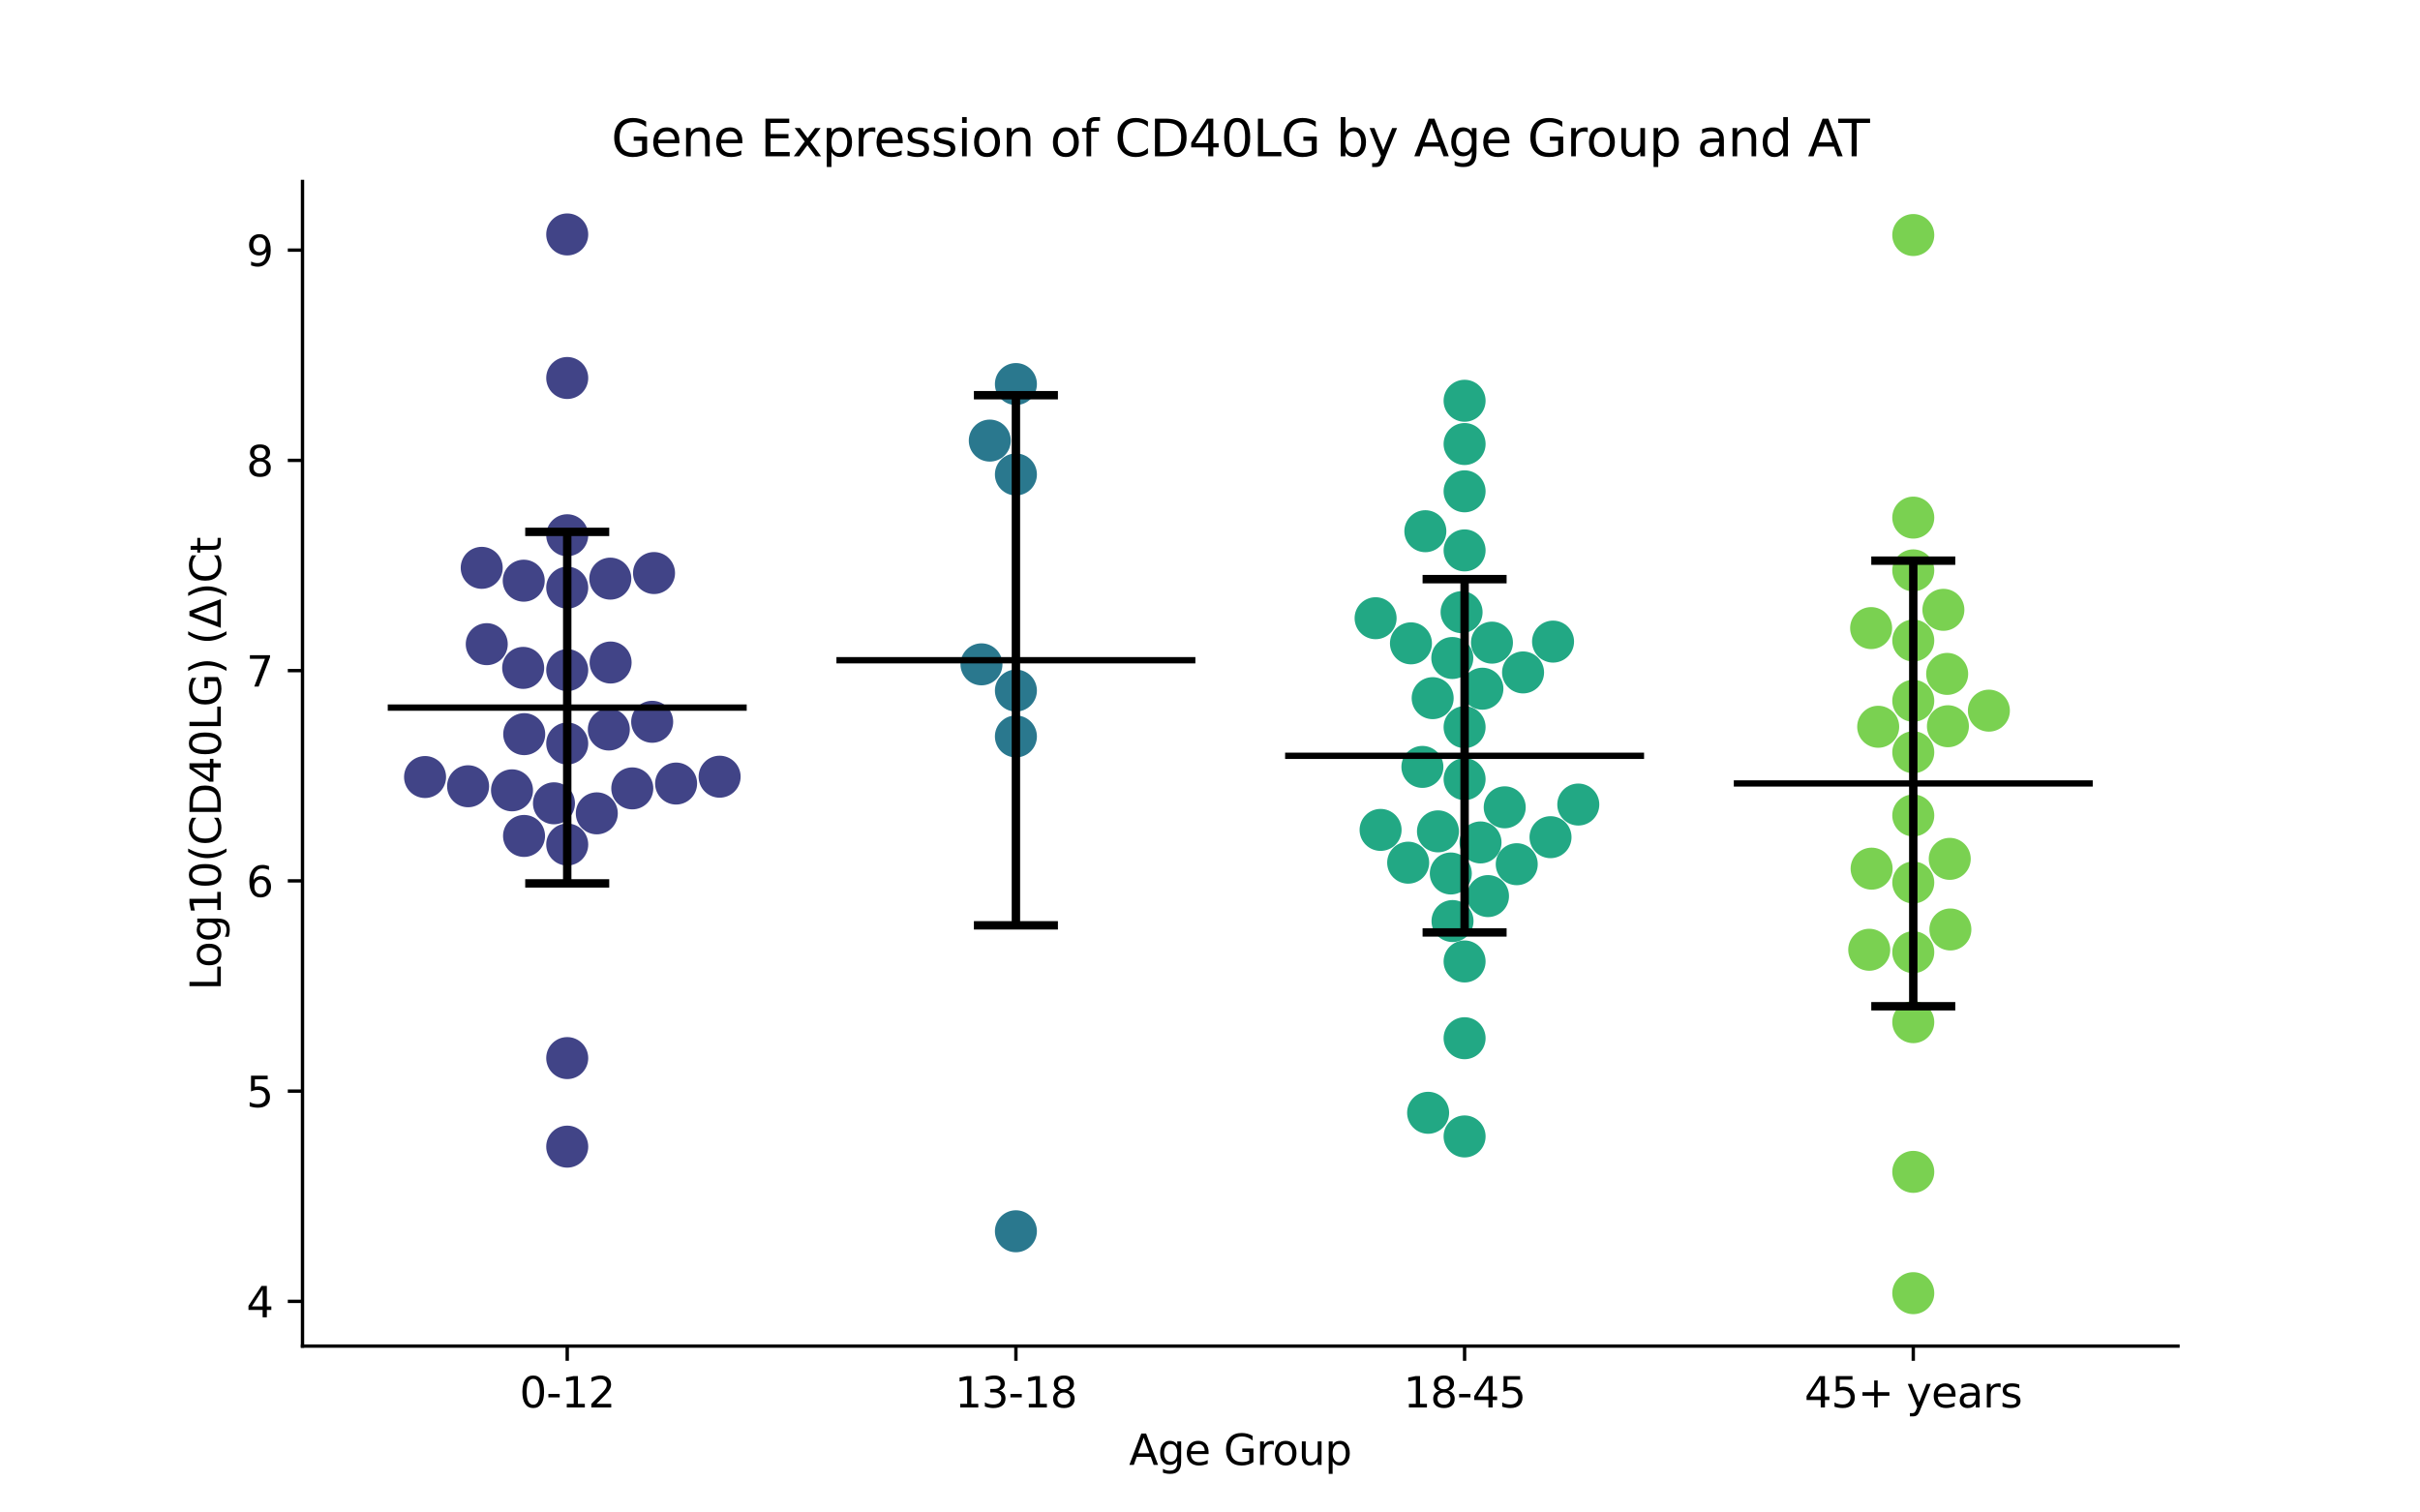 <?xml version="1.0" encoding="utf-8" standalone="no"?>
<!DOCTYPE svg PUBLIC "-//W3C//DTD SVG 1.1//EN"
  "http://www.w3.org/Graphics/SVG/1.1/DTD/svg11.dtd">
<svg xmlns:xlink="http://www.w3.org/1999/xlink" width="576pt" height="360pt" viewBox="0 0 576 360" xmlns="http://www.w3.org/2000/svg" version="1.1">
 <defs>
  <style type="text/css">*{stroke-linejoin: round; stroke-linecap: butt}</style>
 </defs>
 <g id="figure_1">
  <g id="patch_1">
   <path d="M 0 360 
L 576 360 
L 576 0 
L 0 0 
z
" style="fill: #ffffff"/>
  </g>
  <g id="axes_1">
   <g id="patch_2">
    <path d="M 72 320.4 
L 518.4 320.4 
L 518.4 43.2 
L 72 43.2 
z
" style="fill: #ffffff"/>
   </g>
   <g id="PathCollection_1">
    <defs>
     <path id="C0_0_6c9894c3a7" d="M 0 5 
C 1.326 5 2.598 4.473 3.536 3.536 
C 4.473 2.598 5 1.326 5 -0 
C 5 -1.326 4.473 -2.598 3.536 -3.536 
C 2.598 -4.473 1.326 -5 0 -5 
C -1.326 -5 -2.598 -4.473 -3.536 -3.536 
C -4.473 -2.598 -5 -1.326 -5 0 
C -5 1.326 -4.473 2.598 -3.536 3.536 
C -2.598 4.473 -1.326 5 0 5 
z
"/>
    </defs>
    <g clip-path="url(#pd61debb3d2)">
     <use xlink:href="#C0_0_6c9894c3a7" x="135.009" y="251.847" style="fill: #414487"/>
    </g>
    <g clip-path="url(#pd61debb3d2)">
     <use xlink:href="#C0_0_6c9894c3a7" x="115.856" y="153.323" style="fill: #414487"/>
    </g>
    <g clip-path="url(#pd61debb3d2)">
     <use xlink:href="#C0_0_6c9894c3a7" x="145.263" y="137.726" style="fill: #414487"/>
    </g>
    <g clip-path="url(#pd61debb3d2)">
     <use xlink:href="#C0_0_6c9894c3a7" x="124.773" y="174.74" style="fill: #414487"/>
    </g>
    <g clip-path="url(#pd61debb3d2)">
     <use xlink:href="#C0_0_6c9894c3a7" x="171.284" y="184.869" style="fill: #414487"/>
    </g>
    <g clip-path="url(#pd61debb3d2)">
     <use xlink:href="#C0_0_6c9894c3a7" x="135.009" y="159.504" style="fill: #414487"/>
    </g>
    <g clip-path="url(#pd61debb3d2)">
     <use xlink:href="#C0_0_6c9894c3a7" x="114.658" y="135.156" style="fill: #414487"/>
    </g>
    <g clip-path="url(#pd61debb3d2)">
     <use xlink:href="#C0_0_6c9894c3a7" x="135.009" y="127.4" style="fill: #414487"/>
    </g>
    <g clip-path="url(#pd61debb3d2)">
     <use xlink:href="#C0_0_6c9894c3a7" x="142.048" y="193.592" style="fill: #414487"/>
    </g>
    <g clip-path="url(#pd61debb3d2)">
     <use xlink:href="#C0_0_6c9894c3a7" x="155.67" y="136.398" style="fill: #414487"/>
    </g>
    <g clip-path="url(#pd61debb3d2)">
     <use xlink:href="#C0_0_6c9894c3a7" x="101.171" y="184.947" style="fill: #414487"/>
    </g>
    <g clip-path="url(#pd61debb3d2)">
     <use xlink:href="#C0_0_6c9894c3a7" x="124.654" y="138.215" style="fill: #414487"/>
    </g>
    <g clip-path="url(#pd61debb3d2)">
     <use xlink:href="#C0_0_6c9894c3a7" x="144.909" y="173.64" style="fill: #414487"/>
    </g>
    <g clip-path="url(#pd61debb3d2)">
     <use xlink:href="#C0_0_6c9894c3a7" x="121.865" y="188.115" style="fill: #414487"/>
    </g>
    <g clip-path="url(#pd61debb3d2)">
     <use xlink:href="#C0_0_6c9894c3a7" x="135.009" y="272.922" style="fill: #414487"/>
    </g>
    <g clip-path="url(#pd61debb3d2)">
     <use xlink:href="#C0_0_6c9894c3a7" x="135.009" y="55.8" style="fill: #414487"/>
    </g>
    <g clip-path="url(#pd61debb3d2)">
     <use xlink:href="#C0_0_6c9894c3a7" x="135.009" y="176.971" style="fill: #414487"/>
    </g>
    <g clip-path="url(#pd61debb3d2)">
     <use xlink:href="#C0_0_6c9894c3a7" x="135.009" y="139.875" style="fill: #414487"/>
    </g>
    <g clip-path="url(#pd61debb3d2)">
     <use xlink:href="#C0_0_6c9894c3a7" x="111.414" y="187.145" style="fill: #414487"/>
    </g>
    <g clip-path="url(#pd61debb3d2)">
     <use xlink:href="#C0_0_6c9894c3a7" x="135.009" y="201.012" style="fill: #414487"/>
    </g>
    <g clip-path="url(#pd61debb3d2)">
     <use xlink:href="#C0_0_6c9894c3a7" x="135.009" y="89.971" style="fill: #414487"/>
    </g>
    <g clip-path="url(#pd61debb3d2)">
     <use xlink:href="#C0_0_6c9894c3a7" x="160.924" y="186.5" style="fill: #414487"/>
    </g>
    <g clip-path="url(#pd61debb3d2)">
     <use xlink:href="#C0_0_6c9894c3a7" x="131.852" y="191.203" style="fill: #414487"/>
    </g>
    <g clip-path="url(#pd61debb3d2)">
     <use xlink:href="#C0_0_6c9894c3a7" x="155.229" y="171.798" style="fill: #414487"/>
    </g>
    <g clip-path="url(#pd61debb3d2)">
     <use xlink:href="#C0_0_6c9894c3a7" x="124.524" y="158.968" style="fill: #414487"/>
    </g>
    <g clip-path="url(#pd61debb3d2)">
     <use xlink:href="#C0_0_6c9894c3a7" x="150.494" y="187.652" style="fill: #414487"/>
    </g>
    <g clip-path="url(#pd61debb3d2)">
     <use xlink:href="#C0_0_6c9894c3a7" x="124.73" y="198.97" style="fill: #414487"/>
    </g>
    <g clip-path="url(#pd61debb3d2)">
     <use xlink:href="#C0_0_6c9894c3a7" x="145.335" y="157.694" style="fill: #414487"/>
    </g>
   </g>
   <g id="PathCollection_2">
    <defs>
     <path id="C1_0_a5fed801e7" d="M 0 5 
C 1.326 5 2.598 4.473 3.536 3.536 
C 4.473 2.598 5 1.326 5 -0 
C 5 -1.326 4.473 -2.598 3.536 -3.536 
C 2.598 -4.473 1.326 -5 0 -5 
C -1.326 -5 -2.598 -4.473 -3.536 -3.536 
C -4.473 -2.598 -5 -1.326 -5 0 
C -5 1.326 -4.473 2.598 -3.536 3.536 
C -2.598 4.473 -1.326 5 0 5 
z
"/>
    </defs>
    <g clip-path="url(#pd61debb3d2)">
     <use xlink:href="#C1_0_a5fed801e7" x="241.803" y="293.065" style="fill: #2a788e"/>
    </g>
    <g clip-path="url(#pd61debb3d2)">
     <use xlink:href="#C1_0_a5fed801e7" x="241.803" y="91.413" style="fill: #2a788e"/>
    </g>
    <g clip-path="url(#pd61debb3d2)">
     <use xlink:href="#C1_0_a5fed801e7" x="233.605" y="158.126" style="fill: #2a788e"/>
    </g>
    <g clip-path="url(#pd61debb3d2)">
     <use xlink:href="#C1_0_a5fed801e7" x="241.803" y="175.287" style="fill: #2a788e"/>
    </g>
    <g clip-path="url(#pd61debb3d2)">
     <use xlink:href="#C1_0_a5fed801e7" x="241.803" y="112.931" style="fill: #2a788e"/>
    </g>
    <g clip-path="url(#pd61debb3d2)">
     <use xlink:href="#C1_0_a5fed801e7" x="235.588" y="104.87" style="fill: #2a788e"/>
    </g>
    <g clip-path="url(#pd61debb3d2)">
     <use xlink:href="#C1_0_a5fed801e7" x="241.803" y="164.374" style="fill: #2a788e"/>
    </g>
   </g>
   <g id="PathCollection_3">
    <defs>
     <path id="C2_0_90b1651d3e" d="M 0 5 
C 1.326 5 2.598 4.473 3.536 3.536 
C 4.473 2.598 5 1.326 5 -0 
C 5 -1.326 4.473 -2.598 3.536 -3.536 
C 2.598 -4.473 1.326 -5 0 -5 
C -1.326 -5 -2.598 -4.473 -3.536 -3.536 
C -4.473 -2.598 -5 -1.326 -5 0 
C -5 1.326 -4.473 2.598 -3.536 3.536 
C -2.598 4.473 -1.326 5 0 5 
z
"/>
    </defs>
    <g clip-path="url(#pd61debb3d2)">
     <use xlink:href="#C2_0_90b1651d3e" x="348.597" y="116.943" style="fill: #22a884"/>
    </g>
    <g clip-path="url(#pd61debb3d2)">
     <use xlink:href="#C2_0_90b1651d3e" x="362.514" y="160.051" style="fill: #22a884"/>
    </g>
    <g clip-path="url(#pd61debb3d2)">
     <use xlink:href="#C2_0_90b1651d3e" x="355.108" y="152.962" style="fill: #22a884"/>
    </g>
    <g clip-path="url(#pd61debb3d2)">
     <use xlink:href="#C2_0_90b1651d3e" x="347.88" y="145.709" style="fill: #22a884"/>
    </g>
    <g clip-path="url(#pd61debb3d2)">
     <use xlink:href="#C2_0_90b1651d3e" x="348.597" y="173.076" style="fill: #22a884"/>
    </g>
    <g clip-path="url(#pd61debb3d2)">
     <use xlink:href="#C2_0_90b1651d3e" x="348.597" y="131.005" style="fill: #22a884"/>
    </g>
    <g clip-path="url(#pd61debb3d2)">
     <use xlink:href="#C2_0_90b1651d3e" x="352.388" y="200.517" style="fill: #22a884"/>
    </g>
    <g clip-path="url(#pd61debb3d2)">
     <use xlink:href="#C2_0_90b1651d3e" x="348.597" y="105.687" style="fill: #22a884"/>
    </g>
    <g clip-path="url(#pd61debb3d2)">
     <use xlink:href="#C2_0_90b1651d3e" x="348.597" y="95.39" style="fill: #22a884"/>
    </g>
    <g clip-path="url(#pd61debb3d2)">
     <use xlink:href="#C2_0_90b1651d3e" x="369.651" y="152.715" style="fill: #22a884"/>
    </g>
    <g clip-path="url(#pd61debb3d2)">
     <use xlink:href="#C2_0_90b1651d3e" x="327.416" y="147.147" style="fill: #22a884"/>
    </g>
    <g clip-path="url(#pd61debb3d2)">
     <use xlink:href="#C2_0_90b1651d3e" x="352.836" y="163.927" style="fill: #22a884"/>
    </g>
    <g clip-path="url(#pd61debb3d2)">
     <use xlink:href="#C2_0_90b1651d3e" x="335.83" y="153.128" style="fill: #22a884"/>
    </g>
    <g clip-path="url(#pd61debb3d2)">
     <use xlink:href="#C2_0_90b1651d3e" x="361.009" y="205.697" style="fill: #22a884"/>
    </g>
    <g clip-path="url(#pd61debb3d2)">
     <use xlink:href="#C2_0_90b1651d3e" x="375.66" y="191.497" style="fill: #22a884"/>
    </g>
    <g clip-path="url(#pd61debb3d2)">
     <use xlink:href="#C2_0_90b1651d3e" x="348.597" y="228.847" style="fill: #22a884"/>
    </g>
    <g clip-path="url(#pd61debb3d2)">
     <use xlink:href="#C2_0_90b1651d3e" x="348.597" y="185.454" style="fill: #22a884"/>
    </g>
    <g clip-path="url(#pd61debb3d2)">
     <use xlink:href="#C2_0_90b1651d3e" x="345.67" y="156.618" style="fill: #22a884"/>
    </g>
    <g clip-path="url(#pd61debb3d2)">
     <use xlink:href="#C2_0_90b1651d3e" x="369.049" y="199.265" style="fill: #22a884"/>
    </g>
    <g clip-path="url(#pd61debb3d2)">
     <use xlink:href="#C2_0_90b1651d3e" x="358.148" y="192.156" style="fill: #22a884"/>
    </g>
    <g clip-path="url(#pd61debb3d2)">
     <use xlink:href="#C2_0_90b1651d3e" x="328.602" y="197.534" style="fill: #22a884"/>
    </g>
    <g clip-path="url(#pd61debb3d2)">
     <use xlink:href="#C2_0_90b1651d3e" x="338.554" y="182.537" style="fill: #22a884"/>
    </g>
    <g clip-path="url(#pd61debb3d2)">
     <use xlink:href="#C2_0_90b1651d3e" x="339.256" y="126.439" style="fill: #22a884"/>
    </g>
    <g clip-path="url(#pd61debb3d2)">
     <use xlink:href="#C2_0_90b1651d3e" x="348.597" y="247.114" style="fill: #22a884"/>
    </g>
    <g clip-path="url(#pd61debb3d2)">
     <use xlink:href="#C2_0_90b1651d3e" x="345.725" y="219.229" style="fill: #22a884"/>
    </g>
    <g clip-path="url(#pd61debb3d2)">
     <use xlink:href="#C2_0_90b1651d3e" x="340.999" y="166.174" style="fill: #22a884"/>
    </g>
    <g clip-path="url(#pd61debb3d2)">
     <use xlink:href="#C2_0_90b1651d3e" x="354.169" y="213.285" style="fill: #22a884"/>
    </g>
    <g clip-path="url(#pd61debb3d2)">
     <use xlink:href="#C2_0_90b1651d3e" x="348.597" y="270.495" style="fill: #22a884"/>
    </g>
    <g clip-path="url(#pd61debb3d2)">
     <use xlink:href="#C2_0_90b1651d3e" x="342.259" y="197.88" style="fill: #22a884"/>
    </g>
    <g clip-path="url(#pd61debb3d2)">
     <use xlink:href="#C2_0_90b1651d3e" x="335.169" y="205.336" style="fill: #22a884"/>
    </g>
    <g clip-path="url(#pd61debb3d2)">
     <use xlink:href="#C2_0_90b1651d3e" x="345.316" y="207.908" style="fill: #22a884"/>
    </g>
    <g clip-path="url(#pd61debb3d2)">
     <use xlink:href="#C2_0_90b1651d3e" x="339.917" y="264.867" style="fill: #22a884"/>
    </g>
   </g>
   <g id="PathCollection_4">
    <defs>
     <path id="C3_0_fc6f6f8839" d="M 0 5 
C 1.326 5 2.598 4.473 3.536 3.536 
C 4.473 2.598 5 1.326 5 -0 
C 5 -1.326 4.473 -2.598 3.536 -3.536 
C 2.598 -4.473 1.326 -5 0 -5 
C -1.326 -5 -2.598 -4.473 -3.536 -3.536 
C -4.473 -2.598 -5 -1.326 -5 0 
C -5 1.326 -4.473 2.598 -3.536 3.536 
C -2.598 4.473 -1.326 5 0 5 
z
"/>
    </defs>
    <g clip-path="url(#pd61debb3d2)">
     <use xlink:href="#C3_0_fc6f6f8839" x="463.458" y="160.402" style="fill: #7ad151"/>
    </g>
    <g clip-path="url(#pd61debb3d2)">
     <use xlink:href="#C3_0_fc6f6f8839" x="464.072" y="204.426" style="fill: #7ad151"/>
    </g>
    <g clip-path="url(#pd61debb3d2)">
     <use xlink:href="#C3_0_fc6f6f8839" x="455.391" y="152.458" style="fill: #7ad151"/>
    </g>
    <g clip-path="url(#pd61debb3d2)">
     <use xlink:href="#C3_0_fc6f6f8839" x="455.391" y="135.762" style="fill: #7ad151"/>
    </g>
    <g clip-path="url(#pd61debb3d2)">
     <use xlink:href="#C3_0_fc6f6f8839" x="455.391" y="166.803" style="fill: #7ad151"/>
    </g>
    <g clip-path="url(#pd61debb3d2)">
     <use xlink:href="#C3_0_fc6f6f8839" x="455.391" y="123.202" style="fill: #7ad151"/>
    </g>
    <g clip-path="url(#pd61debb3d2)">
     <use xlink:href="#C3_0_fc6f6f8839" x="445.362" y="149.498" style="fill: #7ad151"/>
    </g>
    <g clip-path="url(#pd61debb3d2)">
     <use xlink:href="#C3_0_fc6f6f8839" x="462.559" y="145.15" style="fill: #7ad151"/>
    </g>
    <g clip-path="url(#pd61debb3d2)">
     <use xlink:href="#C3_0_fc6f6f8839" x="455.391" y="179.051" style="fill: #7ad151"/>
    </g>
    <g clip-path="url(#pd61debb3d2)">
     <use xlink:href="#C3_0_fc6f6f8839" x="473.387" y="169.149" style="fill: #7ad151"/>
    </g>
    <g clip-path="url(#pd61debb3d2)">
     <use xlink:href="#C3_0_fc6f6f8839" x="447.043" y="172.985" style="fill: #7ad151"/>
    </g>
    <g clip-path="url(#pd61debb3d2)">
     <use xlink:href="#C3_0_fc6f6f8839" x="455.391" y="307.8" style="fill: #7ad151"/>
    </g>
    <g clip-path="url(#pd61debb3d2)">
     <use xlink:href="#C3_0_fc6f6f8839" x="445.478" y="206.756" style="fill: #7ad151"/>
    </g>
    <g clip-path="url(#pd61debb3d2)">
     <use xlink:href="#C3_0_fc6f6f8839" x="455.391" y="55.943" style="fill: #7ad151"/>
    </g>
    <g clip-path="url(#pd61debb3d2)">
     <use xlink:href="#C3_0_fc6f6f8839" x="455.391" y="278.927" style="fill: #7ad151"/>
    </g>
    <g clip-path="url(#pd61debb3d2)">
     <use xlink:href="#C3_0_fc6f6f8839" x="455.391" y="243.294" style="fill: #7ad151"/>
    </g>
    <g clip-path="url(#pd61debb3d2)">
     <use xlink:href="#C3_0_fc6f6f8839" x="444.909" y="226.063" style="fill: #7ad151"/>
    </g>
    <g clip-path="url(#pd61debb3d2)">
     <use xlink:href="#C3_0_fc6f6f8839" x="455.391" y="226.641" style="fill: #7ad151"/>
    </g>
    <g clip-path="url(#pd61debb3d2)">
     <use xlink:href="#C3_0_fc6f6f8839" x="464.222" y="221.231" style="fill: #7ad151"/>
    </g>
    <g clip-path="url(#pd61debb3d2)">
     <use xlink:href="#C3_0_fc6f6f8839" x="463.636" y="172.858" style="fill: #7ad151"/>
    </g>
    <g clip-path="url(#pd61debb3d2)">
     <use xlink:href="#C3_0_fc6f6f8839" x="455.391" y="194.094" style="fill: #7ad151"/>
    </g>
    <g clip-path="url(#pd61debb3d2)">
     <use xlink:href="#C3_0_fc6f6f8839" x="455.391" y="210.052" style="fill: #7ad151"/>
    </g>
   </g>
   <g id="matplotlib.axis_1">
    <g id="xtick_1">
     <g id="line2d_1">
      <defs>
       <path id="mdce056ed73" d="M 0 0 
L 0 3.5 
" style="stroke: #000000; stroke-width: 0.8"/>
      </defs>
      <g>
       <use xlink:href="#mdce056ed73" x="135.009" y="320.4" style="stroke: #000000; stroke-width: 0.8"/>
      </g>
     </g>
     <g id="text_1">
      <!-- 0-12 -->
      <g transform="translate(123.661 334.998) scale(0.1 -0.1)">
       <defs>
        <path id="DejaVuSans-30" d="M 2034 4250 
Q 1547 4250 1301 3770 
Q 1056 3291 1056 2328 
Q 1056 1369 1301 889 
Q 1547 409 2034 409 
Q 2525 409 2770 889 
Q 3016 1369 3016 2328 
Q 3016 3291 2770 3770 
Q 2525 4250 2034 4250 
z
M 2034 4750 
Q 2819 4750 3233 4129 
Q 3647 3509 3647 2328 
Q 3647 1150 3233 529 
Q 2819 -91 2034 -91 
Q 1250 -91 836 529 
Q 422 1150 422 2328 
Q 422 3509 836 4129 
Q 1250 4750 2034 4750 
z
" transform="scale(0.016)"/>
        <path id="DejaVuSans-2d" d="M 313 2009 
L 1997 2009 
L 1997 1497 
L 313 1497 
L 313 2009 
z
" transform="scale(0.016)"/>
        <path id="DejaVuSans-31" d="M 794 531 
L 1825 531 
L 1825 4091 
L 703 3866 
L 703 4441 
L 1819 4666 
L 2450 4666 
L 2450 531 
L 3481 531 
L 3481 0 
L 794 0 
L 794 531 
z
" transform="scale(0.016)"/>
        <path id="DejaVuSans-32" d="M 1228 531 
L 3431 531 
L 3431 0 
L 469 0 
L 469 531 
Q 828 903 1448 1529 
Q 2069 2156 2228 2338 
Q 2531 2678 2651 2914 
Q 2772 3150 2772 3378 
Q 2772 3750 2511 3984 
Q 2250 4219 1831 4219 
Q 1534 4219 1204 4116 
Q 875 4013 500 3803 
L 500 4441 
Q 881 4594 1212 4672 
Q 1544 4750 1819 4750 
Q 2544 4750 2975 4387 
Q 3406 4025 3406 3419 
Q 3406 3131 3298 2873 
Q 3191 2616 2906 2266 
Q 2828 2175 2409 1742 
Q 1991 1309 1228 531 
z
" transform="scale(0.016)"/>
       </defs>
       <use xlink:href="#DejaVuSans-30"/>
       <use xlink:href="#DejaVuSans-2d" x="63.623"/>
       <use xlink:href="#DejaVuSans-31" x="99.707"/>
       <use xlink:href="#DejaVuSans-32" x="163.33"/>
      </g>
     </g>
    </g>
    <g id="xtick_2">
     <g id="line2d_2">
      <g>
       <use xlink:href="#mdce056ed73" x="241.803" y="320.4" style="stroke: #000000; stroke-width: 0.8"/>
      </g>
     </g>
     <g id="text_2">
      <!-- 13-18 -->
      <g transform="translate(227.274 334.998) scale(0.1 -0.1)">
       <defs>
        <path id="DejaVuSans-33" d="M 2597 2516 
Q 3050 2419 3304 2112 
Q 3559 1806 3559 1356 
Q 3559 666 3084 287 
Q 2609 -91 1734 -91 
Q 1441 -91 1130 -33 
Q 819 25 488 141 
L 488 750 
Q 750 597 1062 519 
Q 1375 441 1716 441 
Q 2309 441 2620 675 
Q 2931 909 2931 1356 
Q 2931 1769 2642 2001 
Q 2353 2234 1838 2234 
L 1294 2234 
L 1294 2753 
L 1863 2753 
Q 2328 2753 2575 2939 
Q 2822 3125 2822 3475 
Q 2822 3834 2567 4026 
Q 2313 4219 1838 4219 
Q 1578 4219 1281 4162 
Q 984 4106 628 3988 
L 628 4550 
Q 988 4650 1302 4700 
Q 1616 4750 1894 4750 
Q 2613 4750 3031 4423 
Q 3450 4097 3450 3541 
Q 3450 3153 3228 2886 
Q 3006 2619 2597 2516 
z
" transform="scale(0.016)"/>
        <path id="DejaVuSans-38" d="M 2034 2216 
Q 1584 2216 1326 1975 
Q 1069 1734 1069 1313 
Q 1069 891 1326 650 
Q 1584 409 2034 409 
Q 2484 409 2743 651 
Q 3003 894 3003 1313 
Q 3003 1734 2745 1975 
Q 2488 2216 2034 2216 
z
M 1403 2484 
Q 997 2584 770 2862 
Q 544 3141 544 3541 
Q 544 4100 942 4425 
Q 1341 4750 2034 4750 
Q 2731 4750 3128 4425 
Q 3525 4100 3525 3541 
Q 3525 3141 3298 2862 
Q 3072 2584 2669 2484 
Q 3125 2378 3379 2068 
Q 3634 1759 3634 1313 
Q 3634 634 3220 271 
Q 2806 -91 2034 -91 
Q 1263 -91 848 271 
Q 434 634 434 1313 
Q 434 1759 690 2068 
Q 947 2378 1403 2484 
z
M 1172 3481 
Q 1172 3119 1398 2916 
Q 1625 2713 2034 2713 
Q 2441 2713 2670 2916 
Q 2900 3119 2900 3481 
Q 2900 3844 2670 4047 
Q 2441 4250 2034 4250 
Q 1625 4250 1398 4047 
Q 1172 3844 1172 3481 
z
" transform="scale(0.016)"/>
       </defs>
       <use xlink:href="#DejaVuSans-31"/>
       <use xlink:href="#DejaVuSans-33" x="63.623"/>
       <use xlink:href="#DejaVuSans-2d" x="127.246"/>
       <use xlink:href="#DejaVuSans-31" x="163.33"/>
       <use xlink:href="#DejaVuSans-38" x="226.953"/>
      </g>
     </g>
    </g>
    <g id="xtick_3">
     <g id="line2d_3">
      <g>
       <use xlink:href="#mdce056ed73" x="348.597" y="320.4" style="stroke: #000000; stroke-width: 0.8"/>
      </g>
     </g>
     <g id="text_3">
      <!-- 18-45 -->
      <g transform="translate(334.068 334.998) scale(0.1 -0.1)">
       <defs>
        <path id="DejaVuSans-34" d="M 2419 4116 
L 825 1625 
L 2419 1625 
L 2419 4116 
z
M 2253 4666 
L 3047 4666 
L 3047 1625 
L 3713 1625 
L 3713 1100 
L 3047 1100 
L 3047 0 
L 2419 0 
L 2419 1100 
L 313 1100 
L 313 1709 
L 2253 4666 
z
" transform="scale(0.016)"/>
        <path id="DejaVuSans-35" d="M 691 4666 
L 3169 4666 
L 3169 4134 
L 1269 4134 
L 1269 2991 
Q 1406 3038 1543 3061 
Q 1681 3084 1819 3084 
Q 2600 3084 3056 2656 
Q 3513 2228 3513 1497 
Q 3513 744 3044 326 
Q 2575 -91 1722 -91 
Q 1428 -91 1123 -41 
Q 819 9 494 109 
L 494 744 
Q 775 591 1075 516 
Q 1375 441 1709 441 
Q 2250 441 2565 725 
Q 2881 1009 2881 1497 
Q 2881 1984 2565 2268 
Q 2250 2553 1709 2553 
Q 1456 2553 1204 2497 
Q 953 2441 691 2322 
L 691 4666 
z
" transform="scale(0.016)"/>
       </defs>
       <use xlink:href="#DejaVuSans-31"/>
       <use xlink:href="#DejaVuSans-38" x="63.623"/>
       <use xlink:href="#DejaVuSans-2d" x="127.246"/>
       <use xlink:href="#DejaVuSans-34" x="163.33"/>
       <use xlink:href="#DejaVuSans-35" x="226.953"/>
      </g>
     </g>
    </g>
    <g id="xtick_4">
     <g id="line2d_4">
      <g>
       <use xlink:href="#mdce056ed73" x="455.391" y="320.4" style="stroke: #000000; stroke-width: 0.8"/>
      </g>
     </g>
     <g id="text_4">
      <!-- 45+ years -->
      <g transform="translate(429.49 334.998) scale(0.1 -0.1)">
       <defs>
        <path id="DejaVuSans-2b" d="M 2944 4013 
L 2944 2272 
L 4684 2272 
L 4684 1741 
L 2944 1741 
L 2944 0 
L 2419 0 
L 2419 1741 
L 678 1741 
L 678 2272 
L 2419 2272 
L 2419 4013 
L 2944 4013 
z
" transform="scale(0.016)"/>
        <path id="DejaVuSans-20" transform="scale(0.016)"/>
        <path id="DejaVuSans-79" d="M 2059 -325 
Q 1816 -950 1584 -1140 
Q 1353 -1331 966 -1331 
L 506 -1331 
L 506 -850 
L 844 -850 
Q 1081 -850 1212 -737 
Q 1344 -625 1503 -206 
L 1606 56 
L 191 3500 
L 800 3500 
L 1894 763 
L 2988 3500 
L 3597 3500 
L 2059 -325 
z
" transform="scale(0.016)"/>
        <path id="DejaVuSans-65" d="M 3597 1894 
L 3597 1613 
L 953 1613 
Q 991 1019 1311 708 
Q 1631 397 2203 397 
Q 2534 397 2845 478 
Q 3156 559 3463 722 
L 3463 178 
Q 3153 47 2828 -22 
Q 2503 -91 2169 -91 
Q 1331 -91 842 396 
Q 353 884 353 1716 
Q 353 2575 817 3079 
Q 1281 3584 2069 3584 
Q 2775 3584 3186 3129 
Q 3597 2675 3597 1894 
z
M 3022 2063 
Q 3016 2534 2758 2815 
Q 2500 3097 2075 3097 
Q 1594 3097 1305 2825 
Q 1016 2553 972 2059 
L 3022 2063 
z
" transform="scale(0.016)"/>
        <path id="DejaVuSans-61" d="M 2194 1759 
Q 1497 1759 1228 1600 
Q 959 1441 959 1056 
Q 959 750 1161 570 
Q 1363 391 1709 391 
Q 2188 391 2477 730 
Q 2766 1069 2766 1631 
L 2766 1759 
L 2194 1759 
z
M 3341 1997 
L 3341 0 
L 2766 0 
L 2766 531 
Q 2569 213 2275 61 
Q 1981 -91 1556 -91 
Q 1019 -91 701 211 
Q 384 513 384 1019 
Q 384 1609 779 1909 
Q 1175 2209 1959 2209 
L 2766 2209 
L 2766 2266 
Q 2766 2663 2505 2880 
Q 2244 3097 1772 3097 
Q 1472 3097 1187 3025 
Q 903 2953 641 2809 
L 641 3341 
Q 956 3463 1253 3523 
Q 1550 3584 1831 3584 
Q 2591 3584 2966 3190 
Q 3341 2797 3341 1997 
z
" transform="scale(0.016)"/>
        <path id="DejaVuSans-72" d="M 2631 2963 
Q 2534 3019 2420 3045 
Q 2306 3072 2169 3072 
Q 1681 3072 1420 2755 
Q 1159 2438 1159 1844 
L 1159 0 
L 581 0 
L 581 3500 
L 1159 3500 
L 1159 2956 
Q 1341 3275 1631 3429 
Q 1922 3584 2338 3584 
Q 2397 3584 2469 3576 
Q 2541 3569 2628 3553 
L 2631 2963 
z
" transform="scale(0.016)"/>
        <path id="DejaVuSans-73" d="M 2834 3397 
L 2834 2853 
Q 2591 2978 2328 3040 
Q 2066 3103 1784 3103 
Q 1356 3103 1142 2972 
Q 928 2841 928 2578 
Q 928 2378 1081 2264 
Q 1234 2150 1697 2047 
L 1894 2003 
Q 2506 1872 2764 1633 
Q 3022 1394 3022 966 
Q 3022 478 2636 193 
Q 2250 -91 1575 -91 
Q 1294 -91 989 -36 
Q 684 19 347 128 
L 347 722 
Q 666 556 975 473 
Q 1284 391 1588 391 
Q 1994 391 2212 530 
Q 2431 669 2431 922 
Q 2431 1156 2273 1281 
Q 2116 1406 1581 1522 
L 1381 1569 
Q 847 1681 609 1914 
Q 372 2147 372 2553 
Q 372 3047 722 3315 
Q 1072 3584 1716 3584 
Q 2034 3584 2315 3537 
Q 2597 3491 2834 3397 
z
" transform="scale(0.016)"/>
       </defs>
       <use xlink:href="#DejaVuSans-34"/>
       <use xlink:href="#DejaVuSans-35" x="63.623"/>
       <use xlink:href="#DejaVuSans-2b" x="127.246"/>
       <use xlink:href="#DejaVuSans-20" x="211.035"/>
       <use xlink:href="#DejaVuSans-79" x="242.822"/>
       <use xlink:href="#DejaVuSans-65" x="302.002"/>
       <use xlink:href="#DejaVuSans-61" x="363.525"/>
       <use xlink:href="#DejaVuSans-72" x="424.805"/>
       <use xlink:href="#DejaVuSans-73" x="465.918"/>
      </g>
     </g>
    </g>
    <g id="text_5">
     <!-- Age Group -->
     <g transform="translate(268.72 348.677) scale(0.1 -0.1)">
      <defs>
       <path id="DejaVuSans-41" d="M 2188 4044 
L 1331 1722 
L 3047 1722 
L 2188 4044 
z
M 1831 4666 
L 2547 4666 
L 4325 0 
L 3669 0 
L 3244 1197 
L 1141 1197 
L 716 0 
L 50 0 
L 1831 4666 
z
" transform="scale(0.016)"/>
       <path id="DejaVuSans-67" d="M 2906 1791 
Q 2906 2416 2648 2759 
Q 2391 3103 1925 3103 
Q 1463 3103 1205 2759 
Q 947 2416 947 1791 
Q 947 1169 1205 825 
Q 1463 481 1925 481 
Q 2391 481 2648 825 
Q 2906 1169 2906 1791 
z
M 3481 434 
Q 3481 -459 3084 -895 
Q 2688 -1331 1869 -1331 
Q 1566 -1331 1297 -1286 
Q 1028 -1241 775 -1147 
L 775 -588 
Q 1028 -725 1275 -790 
Q 1522 -856 1778 -856 
Q 2344 -856 2625 -561 
Q 2906 -266 2906 331 
L 2906 616 
Q 2728 306 2450 153 
Q 2172 0 1784 0 
Q 1141 0 747 490 
Q 353 981 353 1791 
Q 353 2603 747 3093 
Q 1141 3584 1784 3584 
Q 2172 3584 2450 3431 
Q 2728 3278 2906 2969 
L 2906 3500 
L 3481 3500 
L 3481 434 
z
" transform="scale(0.016)"/>
       <path id="DejaVuSans-47" d="M 3809 666 
L 3809 1919 
L 2778 1919 
L 2778 2438 
L 4434 2438 
L 4434 434 
Q 4069 175 3628 42 
Q 3188 -91 2688 -91 
Q 1594 -91 976 548 
Q 359 1188 359 2328 
Q 359 3472 976 4111 
Q 1594 4750 2688 4750 
Q 3144 4750 3555 4637 
Q 3966 4525 4313 4306 
L 4313 3634 
Q 3963 3931 3569 4081 
Q 3175 4231 2741 4231 
Q 1884 4231 1454 3753 
Q 1025 3275 1025 2328 
Q 1025 1384 1454 906 
Q 1884 428 2741 428 
Q 3075 428 3337 486 
Q 3600 544 3809 666 
z
" transform="scale(0.016)"/>
       <path id="DejaVuSans-6f" d="M 1959 3097 
Q 1497 3097 1228 2736 
Q 959 2375 959 1747 
Q 959 1119 1226 758 
Q 1494 397 1959 397 
Q 2419 397 2687 759 
Q 2956 1122 2956 1747 
Q 2956 2369 2687 2733 
Q 2419 3097 1959 3097 
z
M 1959 3584 
Q 2709 3584 3137 3096 
Q 3566 2609 3566 1747 
Q 3566 888 3137 398 
Q 2709 -91 1959 -91 
Q 1206 -91 779 398 
Q 353 888 353 1747 
Q 353 2609 779 3096 
Q 1206 3584 1959 3584 
z
" transform="scale(0.016)"/>
       <path id="DejaVuSans-75" d="M 544 1381 
L 544 3500 
L 1119 3500 
L 1119 1403 
Q 1119 906 1312 657 
Q 1506 409 1894 409 
Q 2359 409 2629 706 
Q 2900 1003 2900 1516 
L 2900 3500 
L 3475 3500 
L 3475 0 
L 2900 0 
L 2900 538 
Q 2691 219 2414 64 
Q 2138 -91 1772 -91 
Q 1169 -91 856 284 
Q 544 659 544 1381 
z
M 1991 3584 
L 1991 3584 
z
" transform="scale(0.016)"/>
       <path id="DejaVuSans-70" d="M 1159 525 
L 1159 -1331 
L 581 -1331 
L 581 3500 
L 1159 3500 
L 1159 2969 
Q 1341 3281 1617 3432 
Q 1894 3584 2278 3584 
Q 2916 3584 3314 3078 
Q 3713 2572 3713 1747 
Q 3713 922 3314 415 
Q 2916 -91 2278 -91 
Q 1894 -91 1617 61 
Q 1341 213 1159 525 
z
M 3116 1747 
Q 3116 2381 2855 2742 
Q 2594 3103 2138 3103 
Q 1681 3103 1420 2742 
Q 1159 2381 1159 1747 
Q 1159 1113 1420 752 
Q 1681 391 2138 391 
Q 2594 391 2855 752 
Q 3116 1113 3116 1747 
z
" transform="scale(0.016)"/>
      </defs>
      <use xlink:href="#DejaVuSans-41"/>
      <use xlink:href="#DejaVuSans-67" x="68.408"/>
      <use xlink:href="#DejaVuSans-65" x="131.885"/>
      <use xlink:href="#DejaVuSans-20" x="193.408"/>
      <use xlink:href="#DejaVuSans-47" x="225.195"/>
      <use xlink:href="#DejaVuSans-72" x="302.686"/>
      <use xlink:href="#DejaVuSans-6f" x="341.549"/>
      <use xlink:href="#DejaVuSans-75" x="402.73"/>
      <use xlink:href="#DejaVuSans-70" x="466.109"/>
     </g>
    </g>
   </g>
   <g id="matplotlib.axis_2">
    <g id="ytick_1">
     <g id="line2d_5">
      <defs>
       <path id="mf86b6bd066" d="M 0 0 
L -3.5 0 
" style="stroke: #000000; stroke-width: 0.8"/>
      </defs>
      <g>
       <use xlink:href="#mf86b6bd066" x="72" y="309.751" style="stroke: #000000; stroke-width: 0.8"/>
      </g>
     </g>
     <g id="text_6">
      <!-- 4 -->
      <g transform="translate(58.638 313.551) scale(0.1 -0.1)">
       <use xlink:href="#DejaVuSans-34"/>
      </g>
     </g>
    </g>
    <g id="ytick_2">
     <g id="line2d_6">
      <g>
       <use xlink:href="#mf86b6bd066" x="72" y="259.707" style="stroke: #000000; stroke-width: 0.8"/>
      </g>
     </g>
     <g id="text_7">
      <!-- 5 -->
      <g transform="translate(58.638 263.507) scale(0.1 -0.1)">
       <use xlink:href="#DejaVuSans-35"/>
      </g>
     </g>
    </g>
    <g id="ytick_3">
     <g id="line2d_7">
      <g>
       <use xlink:href="#mf86b6bd066" x="72" y="209.663" style="stroke: #000000; stroke-width: 0.8"/>
      </g>
     </g>
     <g id="text_8">
      <!-- 6 -->
      <g transform="translate(58.638 213.463) scale(0.1 -0.1)">
       <defs>
        <path id="DejaVuSans-36" d="M 2113 2584 
Q 1688 2584 1439 2293 
Q 1191 2003 1191 1497 
Q 1191 994 1439 701 
Q 1688 409 2113 409 
Q 2538 409 2786 701 
Q 3034 994 3034 1497 
Q 3034 2003 2786 2293 
Q 2538 2584 2113 2584 
z
M 3366 4563 
L 3366 3988 
Q 3128 4100 2886 4159 
Q 2644 4219 2406 4219 
Q 1781 4219 1451 3797 
Q 1122 3375 1075 2522 
Q 1259 2794 1537 2939 
Q 1816 3084 2150 3084 
Q 2853 3084 3261 2657 
Q 3669 2231 3669 1497 
Q 3669 778 3244 343 
Q 2819 -91 2113 -91 
Q 1303 -91 875 529 
Q 447 1150 447 2328 
Q 447 3434 972 4092 
Q 1497 4750 2381 4750 
Q 2619 4750 2861 4703 
Q 3103 4656 3366 4563 
z
" transform="scale(0.016)"/>
       </defs>
       <use xlink:href="#DejaVuSans-36"/>
      </g>
     </g>
    </g>
    <g id="ytick_4">
     <g id="line2d_8">
      <g>
       <use xlink:href="#mf86b6bd066" x="72" y="159.619" style="stroke: #000000; stroke-width: 0.8"/>
      </g>
     </g>
     <g id="text_9">
      <!-- 7 -->
      <g transform="translate(58.638 163.419) scale(0.1 -0.1)">
       <defs>
        <path id="DejaVuSans-37" d="M 525 4666 
L 3525 4666 
L 3525 4397 
L 1831 0 
L 1172 0 
L 2766 4134 
L 525 4134 
L 525 4666 
z
" transform="scale(0.016)"/>
       </defs>
       <use xlink:href="#DejaVuSans-37"/>
      </g>
     </g>
    </g>
    <g id="ytick_5">
     <g id="line2d_9">
      <g>
       <use xlink:href="#mf86b6bd066" x="72" y="109.576" style="stroke: #000000; stroke-width: 0.8"/>
      </g>
     </g>
     <g id="text_10">
      <!-- 8 -->
      <g transform="translate(58.638 113.375) scale(0.1 -0.1)">
       <use xlink:href="#DejaVuSans-38"/>
      </g>
     </g>
    </g>
    <g id="ytick_6">
     <g id="line2d_10">
      <g>
       <use xlink:href="#mf86b6bd066" x="72" y="59.532" style="stroke: #000000; stroke-width: 0.8"/>
      </g>
     </g>
     <g id="text_11">
      <!-- 9 -->
      <g transform="translate(58.638 63.331) scale(0.1 -0.1)">
       <defs>
        <path id="DejaVuSans-39" d="M 703 97 
L 703 672 
Q 941 559 1184 500 
Q 1428 441 1663 441 
Q 2288 441 2617 861 
Q 2947 1281 2994 2138 
Q 2813 1869 2534 1725 
Q 2256 1581 1919 1581 
Q 1219 1581 811 2004 
Q 403 2428 403 3163 
Q 403 3881 828 4315 
Q 1253 4750 1959 4750 
Q 2769 4750 3195 4129 
Q 3622 3509 3622 2328 
Q 3622 1225 3098 567 
Q 2575 -91 1691 -91 
Q 1453 -91 1209 -44 
Q 966 3 703 97 
z
M 1959 2075 
Q 2384 2075 2632 2365 
Q 2881 2656 2881 3163 
Q 2881 3666 2632 3958 
Q 2384 4250 1959 4250 
Q 1534 4250 1286 3958 
Q 1038 3666 1038 3163 
Q 1038 2656 1286 2365 
Q 1534 2075 1959 2075 
z
" transform="scale(0.016)"/>
       </defs>
       <use xlink:href="#DejaVuSans-39"/>
      </g>
     </g>
    </g>
    <g id="text_12">
     <!-- Log10(CD40LG) (Δ)Ct -->
     <g transform="translate(52.558 235.723) rotate(-90) scale(0.1 -0.1)">
      <defs>
       <path id="DejaVuSans-4c" d="M 628 4666 
L 1259 4666 
L 1259 531 
L 3531 531 
L 3531 0 
L 628 0 
L 628 4666 
z
" transform="scale(0.016)"/>
       <path id="DejaVuSans-28" d="M 1984 4856 
Q 1566 4138 1362 3434 
Q 1159 2731 1159 2009 
Q 1159 1288 1364 580 
Q 1569 -128 1984 -844 
L 1484 -844 
Q 1016 -109 783 600 
Q 550 1309 550 2009 
Q 550 2706 781 3412 
Q 1013 4119 1484 4856 
L 1984 4856 
z
" transform="scale(0.016)"/>
       <path id="DejaVuSans-43" d="M 4122 4306 
L 4122 3641 
Q 3803 3938 3442 4084 
Q 3081 4231 2675 4231 
Q 1875 4231 1450 3742 
Q 1025 3253 1025 2328 
Q 1025 1406 1450 917 
Q 1875 428 2675 428 
Q 3081 428 3442 575 
Q 3803 722 4122 1019 
L 4122 359 
Q 3791 134 3420 21 
Q 3050 -91 2638 -91 
Q 1578 -91 968 557 
Q 359 1206 359 2328 
Q 359 3453 968 4101 
Q 1578 4750 2638 4750 
Q 3056 4750 3426 4639 
Q 3797 4528 4122 4306 
z
" transform="scale(0.016)"/>
       <path id="DejaVuSans-44" d="M 1259 4147 
L 1259 519 
L 2022 519 
Q 2988 519 3436 956 
Q 3884 1394 3884 2338 
Q 3884 3275 3436 3711 
Q 2988 4147 2022 4147 
L 1259 4147 
z
M 628 4666 
L 1925 4666 
Q 3281 4666 3915 4102 
Q 4550 3538 4550 2338 
Q 4550 1131 3912 565 
Q 3275 0 1925 0 
L 628 0 
L 628 4666 
z
" transform="scale(0.016)"/>
       <path id="DejaVuSans-29" d="M 513 4856 
L 1013 4856 
Q 1481 4119 1714 3412 
Q 1947 2706 1947 2009 
Q 1947 1309 1714 600 
Q 1481 -109 1013 -844 
L 513 -844 
Q 928 -128 1133 580 
Q 1338 1288 1338 2009 
Q 1338 2731 1133 3434 
Q 928 4138 513 4856 
z
" transform="scale(0.016)"/>
       <path id="DejaVuSans-394" d="M 2188 4044 
L 906 525 
L 3472 525 
L 2188 4044 
z
M 50 0 
L 1831 4666 
L 2547 4666 
L 4325 0 
L 50 0 
z
" transform="scale(0.016)"/>
       <path id="DejaVuSans-74" d="M 1172 4494 
L 1172 3500 
L 2356 3500 
L 2356 3053 
L 1172 3053 
L 1172 1153 
Q 1172 725 1289 603 
Q 1406 481 1766 481 
L 2356 481 
L 2356 0 
L 1766 0 
Q 1100 0 847 248 
Q 594 497 594 1153 
L 594 3053 
L 172 3053 
L 172 3500 
L 594 3500 
L 594 4494 
L 1172 4494 
z
" transform="scale(0.016)"/>
      </defs>
      <use xlink:href="#DejaVuSans-4c"/>
      <use xlink:href="#DejaVuSans-6f" x="53.963"/>
      <use xlink:href="#DejaVuSans-67" x="115.145"/>
      <use xlink:href="#DejaVuSans-31" x="178.621"/>
      <use xlink:href="#DejaVuSans-30" x="242.244"/>
      <use xlink:href="#DejaVuSans-28" x="305.867"/>
      <use xlink:href="#DejaVuSans-43" x="344.881"/>
      <use xlink:href="#DejaVuSans-44" x="414.705"/>
      <use xlink:href="#DejaVuSans-34" x="491.707"/>
      <use xlink:href="#DejaVuSans-30" x="555.33"/>
      <use xlink:href="#DejaVuSans-4c" x="618.953"/>
      <use xlink:href="#DejaVuSans-47" x="674.666"/>
      <use xlink:href="#DejaVuSans-29" x="752.156"/>
      <use xlink:href="#DejaVuSans-20" x="791.17"/>
      <use xlink:href="#DejaVuSans-28" x="822.957"/>
      <use xlink:href="#DejaVuSans-394" x="861.971"/>
      <use xlink:href="#DejaVuSans-29" x="930.379"/>
      <use xlink:href="#DejaVuSans-43" x="969.393"/>
      <use xlink:href="#DejaVuSans-74" x="1039.217"/>
     </g>
    </g>
   </g>
   <g id="LineCollection_1">
    <path d="M 135.009 210.257 
L 135.009 126.597 
" clip-path="url(#pd61debb3d2)" style="fill: none; stroke: #000000; stroke-width: 2"/>
   </g>
   <g id="line2d_11">
    <defs>
     <path id="m58f48f8f1b" d="M 10 0 
L -10 -0 
" style="stroke: #000000; stroke-width: 2"/>
    </defs>
    <g clip-path="url(#pd61debb3d2)">
     <use xlink:href="#m58f48f8f1b" x="135.009" y="210.257" style="stroke: #000000; stroke-width: 2"/>
    </g>
   </g>
   <g id="line2d_12">
    <g clip-path="url(#pd61debb3d2)">
     <use xlink:href="#m58f48f8f1b" x="135.009" y="126.597" style="stroke: #000000; stroke-width: 2"/>
    </g>
   </g>
   <g id="LineCollection_2">
    <path d="M 92.291 168.427 
L 177.726 168.427 
" clip-path="url(#pd61debb3d2)" style="fill: none; stroke: #000000; stroke-width: 1.5"/>
   </g>
   <g id="LineCollection_3">
    <path d="M 241.803 220.245 
L 241.803 94.06 
" clip-path="url(#pd61debb3d2)" style="fill: none; stroke: #000000; stroke-width: 2"/>
   </g>
   <g id="line2d_13">
    <g clip-path="url(#pd61debb3d2)">
     <use xlink:href="#m58f48f8f1b" x="241.803" y="220.245" style="stroke: #000000; stroke-width: 2"/>
    </g>
   </g>
   <g id="line2d_14">
    <g clip-path="url(#pd61debb3d2)">
     <use xlink:href="#m58f48f8f1b" x="241.803" y="94.06" style="stroke: #000000; stroke-width: 2"/>
    </g>
   </g>
   <g id="LineCollection_4">
    <path d="M 199.085 157.152 
L 284.521 157.152 
" clip-path="url(#pd61debb3d2)" style="fill: none; stroke: #000000; stroke-width: 1.5"/>
   </g>
   <g id="LineCollection_5">
    <path d="M 348.597 221.938 
L 348.597 137.849 
" clip-path="url(#pd61debb3d2)" style="fill: none; stroke: #000000; stroke-width: 2"/>
   </g>
   <g id="line2d_15">
    <g clip-path="url(#pd61debb3d2)">
     <use xlink:href="#m58f48f8f1b" x="348.597" y="221.938" style="stroke: #000000; stroke-width: 2"/>
    </g>
   </g>
   <g id="line2d_16">
    <g clip-path="url(#pd61debb3d2)">
     <use xlink:href="#m58f48f8f1b" x="348.597" y="137.849" style="stroke: #000000; stroke-width: 2"/>
    </g>
   </g>
   <g id="LineCollection_6">
    <path d="M 305.879 179.893 
L 391.315 179.893 
" clip-path="url(#pd61debb3d2)" style="fill: none; stroke: #000000; stroke-width: 1.5"/>
   </g>
   <g id="LineCollection_7">
    <path d="M 455.391 239.509 
L 455.391 133.45 
" clip-path="url(#pd61debb3d2)" style="fill: none; stroke: #000000; stroke-width: 2"/>
   </g>
   <g id="line2d_17">
    <g clip-path="url(#pd61debb3d2)">
     <use xlink:href="#m58f48f8f1b" x="455.391" y="239.509" style="stroke: #000000; stroke-width: 2"/>
    </g>
   </g>
   <g id="line2d_18">
    <g clip-path="url(#pd61debb3d2)">
     <use xlink:href="#m58f48f8f1b" x="455.391" y="133.45" style="stroke: #000000; stroke-width: 2"/>
    </g>
   </g>
   <g id="LineCollection_8">
    <path d="M 412.674 186.479 
L 498.109 186.479 
" clip-path="url(#pd61debb3d2)" style="fill: none; stroke: #000000; stroke-width: 1.5"/>
   </g>
   <g id="patch_3">
    <path d="M 72 320.4 
L 72 43.2 
" style="fill: none; stroke: #000000; stroke-width: 0.8; stroke-linejoin: miter; stroke-linecap: square"/>
   </g>
   <g id="patch_4">
    <path d="M 72 320.4 
L 518.4 320.4 
" style="fill: none; stroke: #000000; stroke-width: 0.8; stroke-linejoin: miter; stroke-linecap: square"/>
   </g>
   <g id="text_13">
    <!-- Gene Expression of CD40LG by Age Group and AT -->
    <g transform="translate(145.501 37.2) scale(0.12 -0.12)">
     <defs>
      <path id="DejaVuSans-6e" d="M 3513 2113 
L 3513 0 
L 2938 0 
L 2938 2094 
Q 2938 2591 2744 2837 
Q 2550 3084 2163 3084 
Q 1697 3084 1428 2787 
Q 1159 2491 1159 1978 
L 1159 0 
L 581 0 
L 581 3500 
L 1159 3500 
L 1159 2956 
Q 1366 3272 1645 3428 
Q 1925 3584 2291 3584 
Q 2894 3584 3203 3211 
Q 3513 2838 3513 2113 
z
" transform="scale(0.016)"/>
      <path id="DejaVuSans-45" d="M 628 4666 
L 3578 4666 
L 3578 4134 
L 1259 4134 
L 1259 2753 
L 3481 2753 
L 3481 2222 
L 1259 2222 
L 1259 531 
L 3634 531 
L 3634 0 
L 628 0 
L 628 4666 
z
" transform="scale(0.016)"/>
      <path id="DejaVuSans-78" d="M 3513 3500 
L 2247 1797 
L 3578 0 
L 2900 0 
L 1881 1375 
L 863 0 
L 184 0 
L 1544 1831 
L 300 3500 
L 978 3500 
L 1906 2253 
L 2834 3500 
L 3513 3500 
z
" transform="scale(0.016)"/>
      <path id="DejaVuSans-69" d="M 603 3500 
L 1178 3500 
L 1178 0 
L 603 0 
L 603 3500 
z
M 603 4863 
L 1178 4863 
L 1178 4134 
L 603 4134 
L 603 4863 
z
" transform="scale(0.016)"/>
      <path id="DejaVuSans-66" d="M 2375 4863 
L 2375 4384 
L 1825 4384 
Q 1516 4384 1395 4259 
Q 1275 4134 1275 3809 
L 1275 3500 
L 2222 3500 
L 2222 3053 
L 1275 3053 
L 1275 0 
L 697 0 
L 697 3053 
L 147 3053 
L 147 3500 
L 697 3500 
L 697 3744 
Q 697 4328 969 4595 
Q 1241 4863 1831 4863 
L 2375 4863 
z
" transform="scale(0.016)"/>
      <path id="DejaVuSans-62" d="M 3116 1747 
Q 3116 2381 2855 2742 
Q 2594 3103 2138 3103 
Q 1681 3103 1420 2742 
Q 1159 2381 1159 1747 
Q 1159 1113 1420 752 
Q 1681 391 2138 391 
Q 2594 391 2855 752 
Q 3116 1113 3116 1747 
z
M 1159 2969 
Q 1341 3281 1617 3432 
Q 1894 3584 2278 3584 
Q 2916 3584 3314 3078 
Q 3713 2572 3713 1747 
Q 3713 922 3314 415 
Q 2916 -91 2278 -91 
Q 1894 -91 1617 61 
Q 1341 213 1159 525 
L 1159 0 
L 581 0 
L 581 4863 
L 1159 4863 
L 1159 2969 
z
" transform="scale(0.016)"/>
      <path id="DejaVuSans-64" d="M 2906 2969 
L 2906 4863 
L 3481 4863 
L 3481 0 
L 2906 0 
L 2906 525 
Q 2725 213 2448 61 
Q 2172 -91 1784 -91 
Q 1150 -91 751 415 
Q 353 922 353 1747 
Q 353 2572 751 3078 
Q 1150 3584 1784 3584 
Q 2172 3584 2448 3432 
Q 2725 3281 2906 2969 
z
M 947 1747 
Q 947 1113 1208 752 
Q 1469 391 1925 391 
Q 2381 391 2643 752 
Q 2906 1113 2906 1747 
Q 2906 2381 2643 2742 
Q 2381 3103 1925 3103 
Q 1469 3103 1208 2742 
Q 947 2381 947 1747 
z
" transform="scale(0.016)"/>
      <path id="DejaVuSans-54" d="M -19 4666 
L 3928 4666 
L 3928 4134 
L 2272 4134 
L 2272 0 
L 1638 0 
L 1638 4134 
L -19 4134 
L -19 4666 
z
" transform="scale(0.016)"/>
     </defs>
     <use xlink:href="#DejaVuSans-47"/>
     <use xlink:href="#DejaVuSans-65" x="77.49"/>
     <use xlink:href="#DejaVuSans-6e" x="139.014"/>
     <use xlink:href="#DejaVuSans-65" x="202.393"/>
     <use xlink:href="#DejaVuSans-20" x="263.916"/>
     <use xlink:href="#DejaVuSans-45" x="295.703"/>
     <use xlink:href="#DejaVuSans-78" x="358.887"/>
     <use xlink:href="#DejaVuSans-70" x="418.066"/>
     <use xlink:href="#DejaVuSans-72" x="481.543"/>
     <use xlink:href="#DejaVuSans-65" x="520.406"/>
     <use xlink:href="#DejaVuSans-73" x="581.93"/>
     <use xlink:href="#DejaVuSans-73" x="634.029"/>
     <use xlink:href="#DejaVuSans-69" x="686.129"/>
     <use xlink:href="#DejaVuSans-6f" x="713.912"/>
     <use xlink:href="#DejaVuSans-6e" x="775.094"/>
     <use xlink:href="#DejaVuSans-20" x="838.473"/>
     <use xlink:href="#DejaVuSans-6f" x="870.26"/>
     <use xlink:href="#DejaVuSans-66" x="931.441"/>
     <use xlink:href="#DejaVuSans-20" x="966.646"/>
     <use xlink:href="#DejaVuSans-43" x="998.434"/>
     <use xlink:href="#DejaVuSans-44" x="1068.258"/>
     <use xlink:href="#DejaVuSans-34" x="1145.26"/>
     <use xlink:href="#DejaVuSans-30" x="1208.883"/>
     <use xlink:href="#DejaVuSans-4c" x="1272.506"/>
     <use xlink:href="#DejaVuSans-47" x="1328.219"/>
     <use xlink:href="#DejaVuSans-20" x="1405.709"/>
     <use xlink:href="#DejaVuSans-62" x="1437.496"/>
     <use xlink:href="#DejaVuSans-79" x="1500.973"/>
     <use xlink:href="#DejaVuSans-20" x="1560.152"/>
     <use xlink:href="#DejaVuSans-41" x="1591.939"/>
     <use xlink:href="#DejaVuSans-67" x="1660.348"/>
     <use xlink:href="#DejaVuSans-65" x="1723.824"/>
     <use xlink:href="#DejaVuSans-20" x="1785.348"/>
     <use xlink:href="#DejaVuSans-47" x="1817.135"/>
     <use xlink:href="#DejaVuSans-72" x="1894.625"/>
     <use xlink:href="#DejaVuSans-6f" x="1933.488"/>
     <use xlink:href="#DejaVuSans-75" x="1994.67"/>
     <use xlink:href="#DejaVuSans-70" x="2058.049"/>
     <use xlink:href="#DejaVuSans-20" x="2121.525"/>
     <use xlink:href="#DejaVuSans-61" x="2153.312"/>
     <use xlink:href="#DejaVuSans-6e" x="2214.592"/>
     <use xlink:href="#DejaVuSans-64" x="2277.971"/>
     <use xlink:href="#DejaVuSans-20" x="2341.447"/>
     <use xlink:href="#DejaVuSans-41" x="2373.234"/>
     <use xlink:href="#DejaVuSans-54" x="2433.893"/>
    </g>
   </g>
  </g>
 </g>
 <defs>
  <clipPath id="pd61debb3d2">
   <rect x="72" y="43.2" width="446.4" height="277.2"/>
  </clipPath>
 </defs>
</svg>
